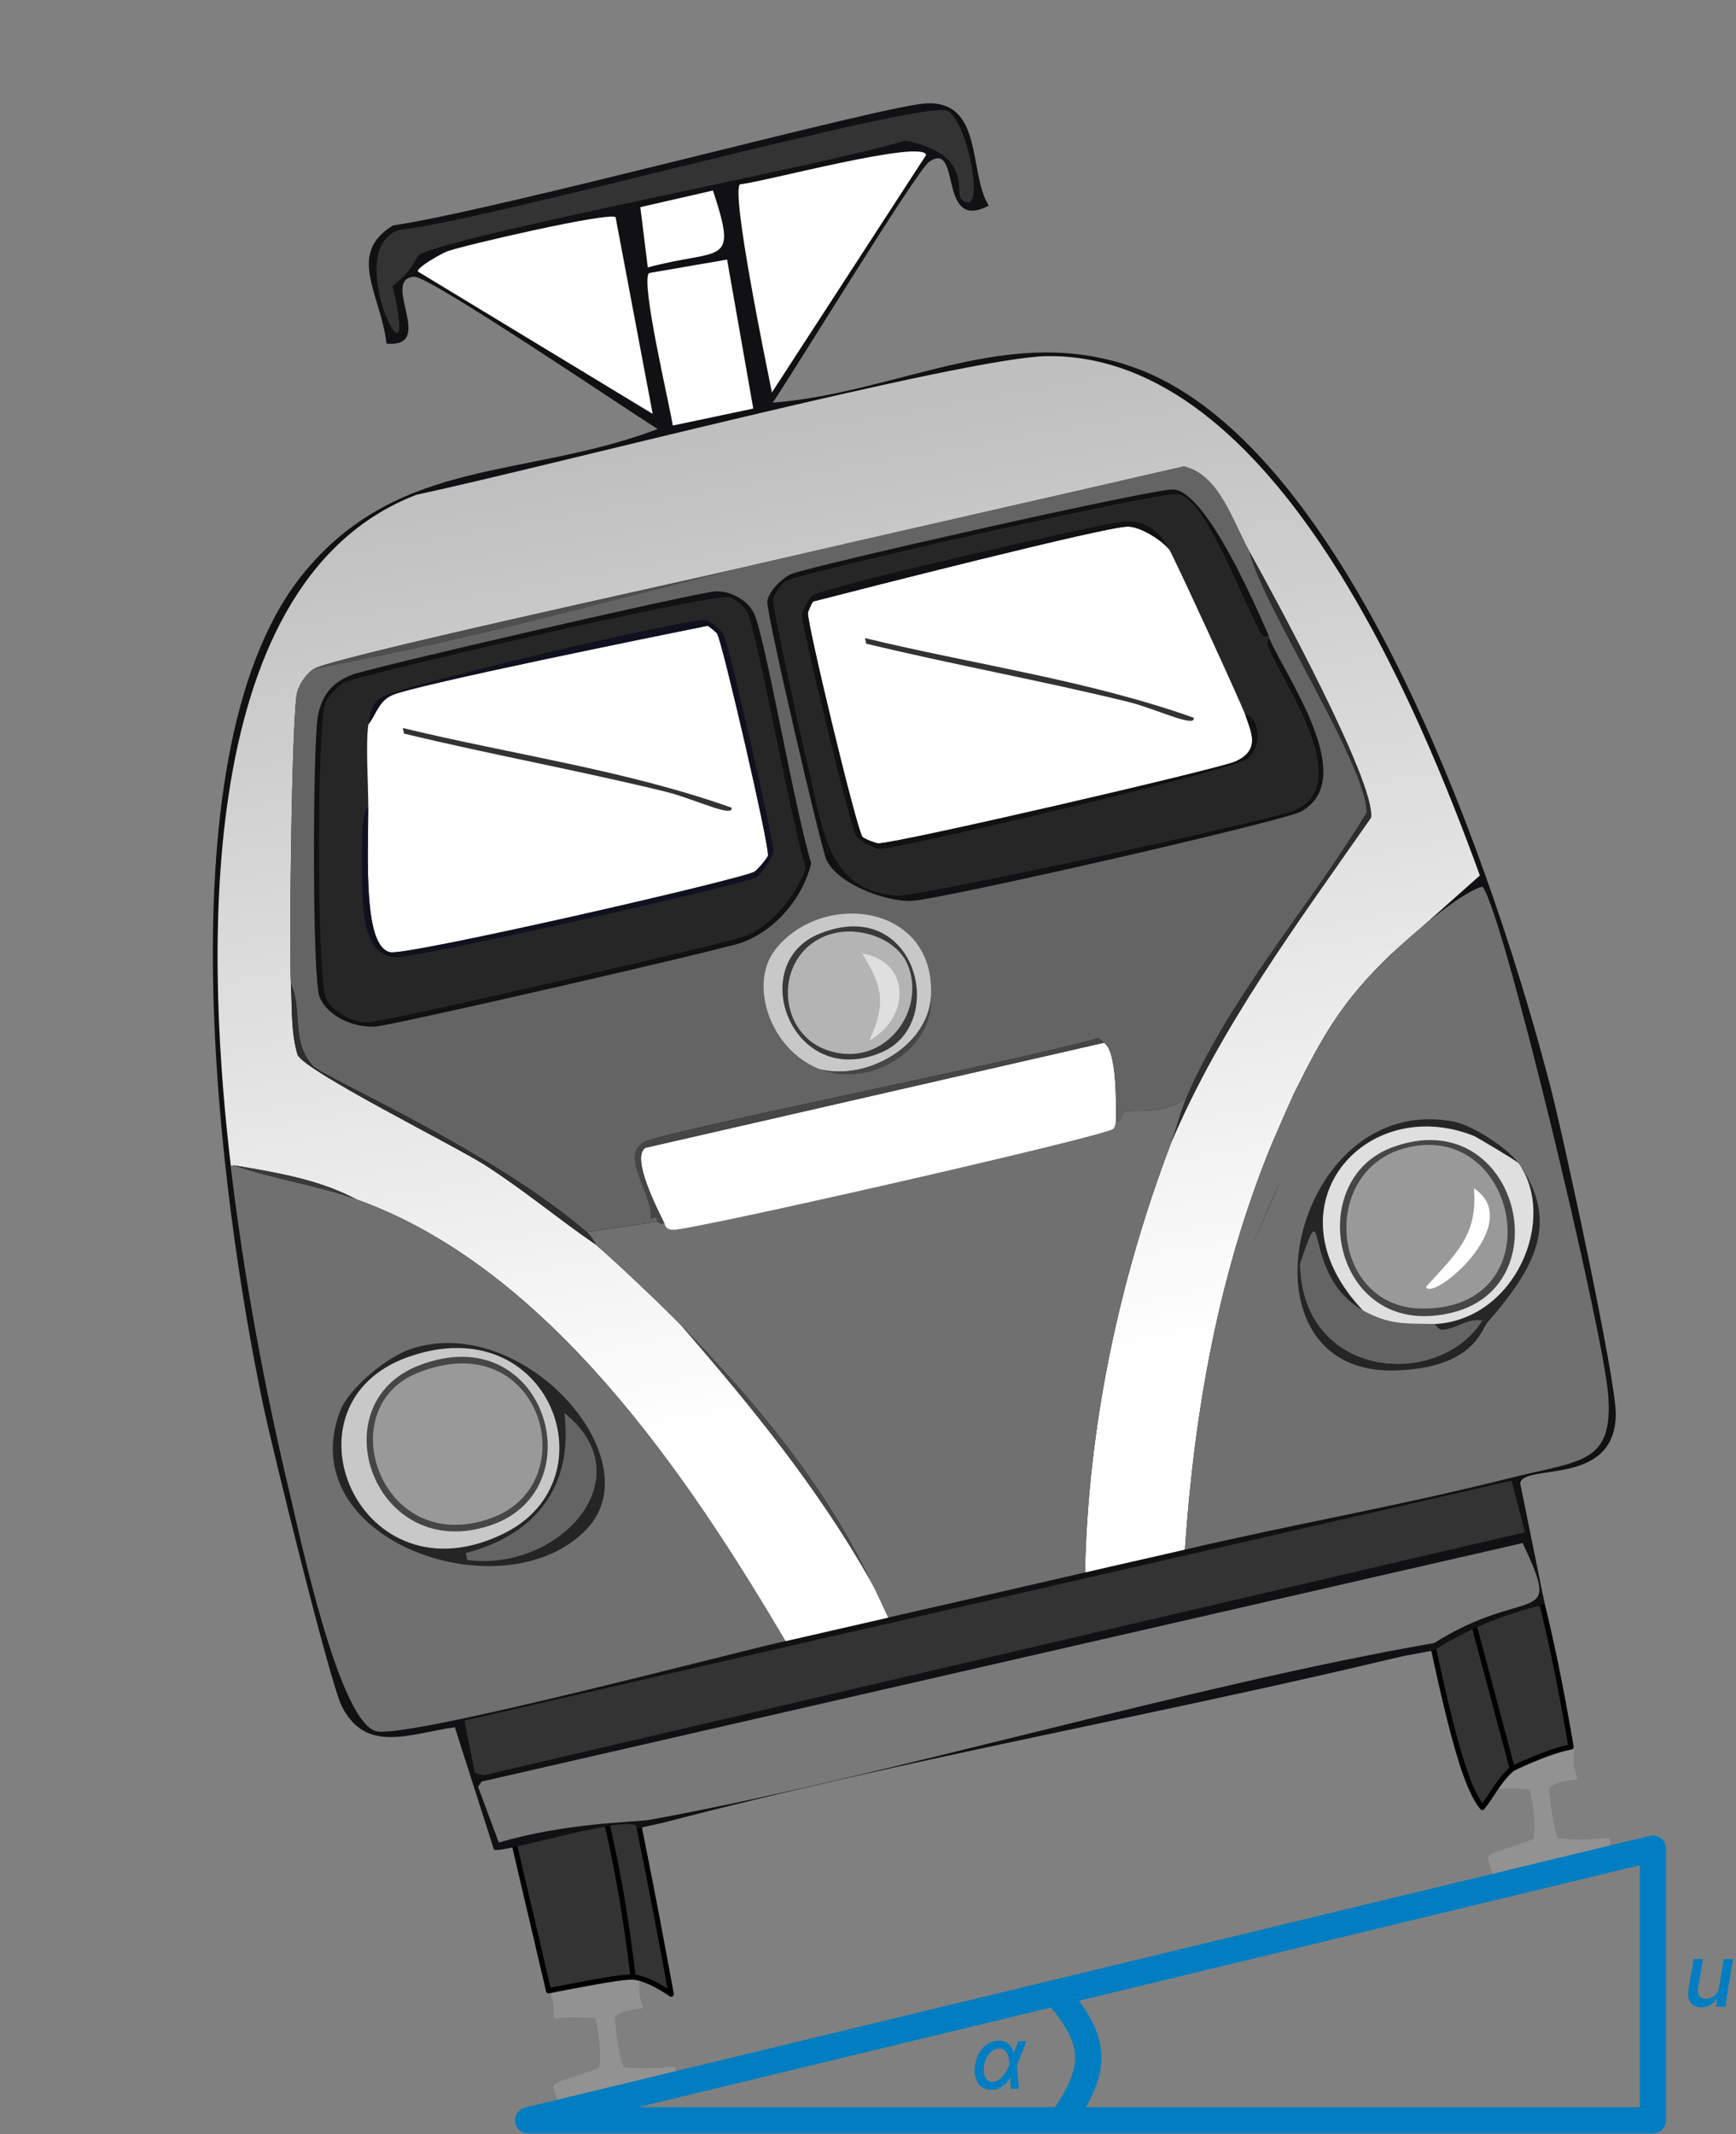 <svg width="1988" height="2443" viewBox="0 0 1988 2443" fill="none" xmlns="http://www.w3.org/2000/svg">
<rect x="0" y="0" width="1988" height="2443" fill="#808080" stroke="none"/>
<path d="M771.863 2382.63C720.304 2392.16 691.866 2398.44 642.363 2411.63C642.363 2411.63 637.363 2393.63 635.863 2389.13C634.363 2384.63 670.031 2376.74 688.363 2368.13C690.448 2347.06 688.406 2333.43 683.863 2308.63C671.028 2307.05 650.743 2306.4 636.363 2308.63C636.204 2298.83 635.972 2293.28 632.863 2282.63L730.863 2266.13C729.015 2279.58 729.898 2286.32 734.363 2297.13C721.032 2298.51 708.287 2300.89 701.863 2308.63C704.299 2334.12 705.985 2347.98 712.363 2368.13C735.602 2370.83 748.625 2369.53 771.863 2368.13C771.011 2373.01 771.117 2376.28 771.863 2382.63Z" fill="#929292" stroke="#929292" stroke-width="4" stroke-linejoin="round"/>
<path d="M1841.86 2120.63C1790.3 2130.16 1761.87 2136.44 1712.36 2149.63C1712.36 2149.63 1707.36 2131.63 1705.86 2127.13C1704.36 2122.63 1740.03 2114.74 1758.36 2106.13C1760.45 2085.06 1758.41 2071.43 1753.86 2046.63C1741.03 2045.05 1720.74 2044.4 1706.36 2046.63C1706.2 2036.83 1705.97 2031.28 1702.86 2020.63L1800.86 2004.13C1799.02 2017.58 1799.9 2024.32 1804.36 2035.13C1791.03 2036.51 1778.29 2038.89 1771.86 2046.63C1774.3 2072.12 1775.98 2085.98 1782.36 2106.13C1805.6 2108.83 1818.62 2107.53 1841.86 2106.13C1841.01 2111.01 1841.12 2114.28 1841.86 2120.63Z" fill="#929292" stroke="#929292" stroke-width="4" stroke-linejoin="round"/>
<path d="M1892.82 2427.13H604.816L1892.82 2116.13V2427.13Z" stroke="#007EC1" stroke-width="30" stroke-linejoin="round"/>
<path d="M628.251 2278.88L562.474 1998.35L665.913 1974.77L706.497 1965.52C730.948 2086.97 744.857 2152.44 768.628 2282.78C768.628 2282.78 743.451 2264.65 725.082 2263.2C723.88 2263.1 722.708 2263.08 721.574 2263.14C703.098 2264.07 664.076 2271.9 628.251 2278.88Z" fill="#333333"/>
<path d="M665.913 1974.77L706.497 1965.52C730.948 2086.97 744.857 2152.44 768.628 2282.78C768.628 2282.78 743.451 2264.65 725.082 2263.2M665.913 1974.77L562.474 1998.35L628.251 2278.88C664.076 2271.9 703.098 2264.07 721.574 2263.14C722.708 2263.08 723.88 2263.1 725.082 2263.2M665.913 1974.77C697.076 2087.35 711.216 2150.49 725.082 2263.2" stroke="black" stroke-width="6" stroke-linejoin="round"/>
<path d="M1734.25 1717.2C1764.97 1826.37 1780.03 1888.05 1799.13 1999.78C1771.24 2004.88 1731.81 2024.72 1731.81 2024.72C1716.46 2038.01 1710.9 2051.72 1697.5 2069.01C1672.25 2038.73 1650.75 1934.73 1611.97 1744.43L1654.55 1734.95L1734.25 1717.2Z" fill="#333333"/>
<path d="M1731.81 2024.72C1731.81 2024.72 1771.24 2004.88 1799.13 1999.78C1780.03 1888.05 1764.97 1826.37 1734.25 1717.2L1654.55 1734.95M1731.81 2024.72C1716.46 2038.01 1710.9 2051.72 1697.5 2069.01C1672.25 2038.73 1650.75 1934.73 1611.97 1744.43L1654.55 1734.95M1731.81 2024.72L1654.55 1734.95" stroke="black" stroke-width="6" stroke-linejoin="round"/>
<path d="M1605.64 1896.04C1326.24 1963.13 1039.61 2013.25 760.969 2086.12C750.673 2088.83 740.036 2090.47 729.759 2093.27C732.104 2072.15 574.348 2123.01 565.681 2117.36L520.854 1977.24C468.642 1984.68 418.8 2007.89 391.264 1952.89C378.068 1926.64 312.18 1659.86 301.351 1608.4C252.533 1375.59 180.748 853.94 350.579 652.594C460.24 522.61 602.475 548.235 753.145 491.103C720.35 470.844 491.333 315.511 474.285 316.754C435.062 319.437 500.242 398.731 442.595 393.303C436.329 337.513 396.394 290.676 449.933 258.096C569.454 240.571 1008.54 121.464 1059.93 118.388C1126.73 114.445 1108.78 198.316 1132.3 235.339C1073.2 266.62 1101.59 160.217 1064.27 185C1050.13 194.36 908.162 427.031 884.898 460.928C1032.2 449.283 1155.74 368.199 1300.75 421.403C1550.72 513.114 1716.38 1015.66 1775.42 1243.73C1790.81 1303.02 1850.47 1578.94 1850.34 1618.54C1849.93 1702.48 1745.98 1674.65 1740.81 1697.66L1768.98 1836.53C1723.82 1847.59 1681.18 1864.19 1642.47 1889.2" fill="#111114"/>
<path d="M1594.46 1090.88C1537.38 1145.21 1515.17 1184.54 1481.76 1251.91L1455.39 1311.98C1394.77 1460.36 1367.67 1616.77 1356.92 1773.88C1318.93 1782.76 1280.54 1791.19 1242.55 1800.07C1245.92 1633.75 1281.17 1465.71 1341.33 1307.76C1398.34 1173.68 1486.05 1056.54 1569.93 936.093C1575.97 896.826 1457.82 679.902 1430.88 631.686C1411.74 597.475 1396.41 543.495 1355.65 534.021C1185.28 573.307 1014.72 611.749 844.467 651.098C779.265 666.208 381.181 752.768 359.95 765.438C350.694 771.018 343.284 782.564 340.444 791.909C334.151 812.514 330.892 1086.79 333.177 1126.46C334.795 1153.59 332.988 1181.24 340.818 1207.48C349.047 1226.27 520.627 1311.45 555.859 1333.99C599.739 1362.09 639.689 1395.61 682.507 1424.93C707.101 1446.18 757.635 1494.14 780.301 1517.43C860.168 1609.42 936.905 1703.63 996.703 1809.18C1004.39 1822.68 1010.44 1837.8 1017.37 1851.74C978.149 1860.72 938.751 1869.74 899.534 1878.72C789.468 1692.51 629.59 1451.87 408.009 1372.91C365.457 1350.18 315.733 1342.14 267.816 1334.04L264.358 1334.83C239.47 1124.14 211.638 668.542 476.866 566.364C617.493 536.463 1107.44 408.634 1199.25 407.659C1460.63 404.931 1625.48 812.379 1694.71 1002.18L1594.68 1091.01L1594.46 1090.88Z" fill="url(#paint0_linear_1909_40)"/>
<path d="M753.047 1398.49C758.52 1402.74 759.157 1399.67 760.696 1400.11C761.319 1400.33 760.867 1407.97 771.541 1407.74C797.175 1407.2 1251.12 1304.03 1274.08 1292.65C1277.09 1291.16 1277.36 1285.24 1277.8 1285.05C1287.52 1280.7 1283.94 1274.24 1287.7 1272.67C1295.63 1269.26 1333.2 1277.33 1358.76 1256.4C1351.81 1272.45 1347.61 1291.33 1341.3 1307.68C1281.05 1465.66 1245.89 1633.67 1242.51 1800C1167.43 1817.55 1092.29 1834.41 1017.22 1851.6C1010.3 1837.66 1004.16 1822.56 996.56 1809.04C944.806 1700.15 865.226 1604.81 780.159 1517.29C757.493 1494.01 706.959 1446.05 682.365 1424.8C681.664 1424.25 679.271 1416.72 671.781 1410.36L752.956 1398.52L753.047 1398.49Z" fill="#707070"/>
<path d="M551.482 2039.44L1743.72 1766.38C1790.18 1865.13 1750.31 1813.14 1642.28 1880.82C1362.11 1929.46 1011.29 2034.65 743.932 2083.2C728.673 2085.98 648.758 2086.19 571.21 2109.27L547.487 2045.41L551.573 2039.42L551.482 2039.44Z" fill="#797979"/>
<path d="M531.826 1969.6L1730.98 1694.95L1746.32 1753.99L553.454 2032.25L543.709 2029.42L531.826 1969.6Z" fill="#333333"/>
<path d="M511.508 287.914C529.673 281.093 698.291 242.119 704.961 248.665L747.423 473.786L478.433 310.75C477.495 305.819 506.222 289.924 511.527 287.999L511.508 287.914Z" fill="#FFFEFF"/>
<path d="M847.648 210.937C872.734 208.829 1056.33 159.15 1060.59 177.338L883.943 449.27C878.487 421.685 836.432 218.829 847.538 210.874L847.648 210.937Z" fill="#FFFEFF"/>
<path d="M458.311 262.924C546.09 255.241 1049.91 116.072 1083.61 126.455C1107.72 133.886 1130.54 252.78 1101.59 228.802C1092 220.796 1116.15 177.381 1036.81 160.862C954.171 187.241 513.643 269.947 479.589 291.854C477.579 293.112 471.473 311.191 449.448 327.502C484.46 470.754 386.167 283.262 458.402 262.903L458.311 262.924Z" fill="#333333"/>
<path d="M743.184 312.567L832.635 297.137L862.606 467.716L770.43 487.141C766.747 462.699 733.41 323.412 743.184 312.567Z" fill="#FFFEFF"/>
<path d="M733.282 237.13L816.447 218.083C845.645 306.682 826.298 283.255 741.813 306.153L733.282 237.13Z" fill="#FFFEFF"/>
<path d="M996.596 1809.12C936.89 1703.55 860.153 1609.34 780.195 1517.37C865.262 1604.89 944.751 1700.24 996.596 1809.12Z" fill="#494949"/>
<path d="M1264.16 1193.6C1279.33 1202.54 1278.26 1265.6 1277.85 1285.13C1277.39 1285.23 1277.14 1291.23 1274.13 1292.72C1251.17 1304.1 797.225 1407.27 771.59 1407.82C760.826 1408.07 761.368 1400.4 760.745 1400.19C753.12 1384.46 722.132 1324.84 739.168 1313.92L1264.27 1193.66L1264.16 1193.6Z" fill="#FFFEFF"/>
<path d="M407.898 1372.75C629.478 1451.71 789.356 1692.35 899.422 1878.56C823.628 1895.92 477.346 1987.48 432.547 1982.12C389.32 1976.94 343.28 1757.52 332.534 1712.69C302.801 1588.72 279.157 1461.23 264.156 1334.69L267.614 1333.9C313 1349.77 362.434 1356.55 407.807 1372.77L407.898 1372.75Z" fill="#707070"/>
<path d="M407.873 1372.76C362.409 1356.55 313.066 1349.76 267.68 1333.89C315.597 1341.99 365.32 1350.03 407.873 1372.76Z" fill="#3A3A3A"/>
<path d="M470.737 1544.11C598.854 1501.85 747.881 1669.97 672.147 1750.1C578.784 1848.94 332.824 1764.59 389.487 1615.24C399.351 1589.14 443.16 1553.18 470.737 1544.11Z" fill="#252525"/>
<path d="M646.267 1617.46C738.661 1691.19 641.037 1799.5 535.119 1785.8L533.294 1777.83C618.332 1755.49 656.162 1697.06 646.267 1617.46Z" fill="#646464"/>
<path d="M468.282 1553.07C629.432 1496.97 701.956 1692.98 577.989 1754.92C411.391 1838.2 313.955 1606.73 468.282 1553.07Z" fill="#C8C8C8"/>
<path d="M479.581 1563.14C624.388 1506.91 682.705 1704.86 562.289 1745.9C428.743 1791.49 364.385 1607.73 479.581 1563.14Z" fill="#464646"/>
<path d="M477.109 1572.1C618.374 1513.93 671.546 1696.17 564.767 1736.95C437.298 1785.68 377.327 1613.27 477.109 1572.1Z" fill="#999999"/>
<path d="M1430.85 631.604C1446.42 694.578 1566.17 877.51 1564.97 930.397C1498.46 1040.12 1409.7 1138.88 1358.76 1256.39C1333.2 1277.33 1295.63 1269.25 1287.7 1272.66C1283.96 1274.32 1287.54 1280.77 1277.8 1285.05C1278.21 1265.52 1279.3 1202.55 1264.11 1193.51L1257.46 1188.3C1186.5 1210.05 760.909 1294.83 737.632 1307.35C708.555 1322.97 750.423 1371.14 745.012 1395.18C755.371 1390.24 751.147 1396.88 753.027 1398.4L671.853 1410.25C562.563 1316.48 370.658 1233.3 358.357 1220.15C332.919 1192.7 346.891 1157.12 333.198 1126.18C330.912 1086.52 334.171 812.242 340.465 791.637C343.324 782.376 350.715 770.747 359.971 765.167C522.775 735.51 683.81 691.441 844.487 650.826C1014.74 611.477 1185.39 573.014 1355.67 533.75C1396.45 543.307 1411.85 597.182 1430.9 631.414L1430.85 631.604Z" fill="#646464"/>
<path d="M1341.31 1307.67C1347.51 1291.26 1351.82 1272.44 1358.77 1256.38C1409.62 1138.89 1498.47 1040.11 1564.98 930.391C1566.18 877.504 1446.43 694.573 1430.85 631.598C1457.79 679.814 1575.86 896.759 1569.91 936.005C1486.04 1056.53 1398.41 1173.58 1341.31 1307.67Z" fill="#2E2E2E"/>
<path d="M671.792 1410.35C679.301 1416.79 681.675 1424.24 682.376 1424.79C639.558 1395.47 599.607 1361.94 555.728 1333.84C520.587 1311.28 349.007 1226.1 340.687 1207.33C332.857 1181.09 334.645 1153.35 333.046 1126.31C346.739 1157.24 332.748 1192.74 358.205 1220.27C370.416 1233.44 562.411 1316.61 671.701 1410.37L671.792 1410.35Z" fill="#2E2E2E"/>
<path d="M844.361 651.03C683.775 691.624 522.649 735.714 359.845 765.371C381.075 752.701 779.16 666.141 844.361 651.03Z" fill="#4F4F4F"/>
<path d="M1264.05 1193.61L738.952 1313.88C721.915 1324.79 752.903 1384.41 760.528 1400.14C758.99 1399.7 758.353 1402.77 752.879 1398.52C750.999 1397 755.222 1390.36 744.864 1395.3C750.274 1371.26 708.498 1323.07 737.484 1307.47C760.852 1294.93 1186.35 1210.17 1257.31 1188.42L1263.96 1193.63L1264.05 1193.61Z" fill="#464646"/>
<path d="M1452.97 727.956C1453.38 728.926 1453.29 730.19 1453.7 731.16C1453.93 731.729 1447.68 731.208 1452.81 743.164C1470.4 784.027 1550.91 898.049 1482.26 927.348C1455.57 938.783 1050.77 1026.53 1026.75 1024.93C946.437 1019.64 942.806 946.917 925.455 877.43C919.749 854.604 885.086 696.989 885.53 687.217C885.821 681.383 894.906 667.946 900.511 665.243C920.989 655.141 1325.76 563.5 1348.37 566.041C1381.8 569.83 1425.71 698.001 1445.59 727.959C1447.08 730.28 1450.6 728.498 1452.88 727.977L1452.97 727.956Z" fill="#262626"/>
<path d="M1452.95 727.943C1450.67 728.464 1447.15 730.246 1445.67 727.925C1425.69 697.987 1381.8 569.901 1348.44 566.006C1325.83 563.465 921.061 655.106 900.584 665.208C894.997 667.996 885.803 681.369 885.602 687.182C885.159 696.954 919.821 854.57 925.527 877.395C942.788 946.903 946.51 1019.6 1026.82 1024.9C1050.84 1026.49 1455.65 938.748 1482.33 927.313C1550.98 898.015 1470.48 783.992 1452.88 743.129C1447.75 731.174 1454 731.695 1453.77 731.125C1473.64 776.881 1556.62 891.668 1489.98 928.933C1470.12 940.048 1073.36 1030.74 1042.85 1031.34C1012.73 1031.94 958.707 1011.4 946.339 984.152C940.106 970.319 877.946 703.93 878.687 688.766C879.243 677.815 895.992 661.469 906.103 657.113C926.689 648.317 1321.29 559.094 1343.5 560.307C1381.52 562.423 1437.77 693.446 1453.02 727.838L1452.95 727.943Z" fill="#111114"/>
<path d="M1338.92 628.922C1347.11 643.37 1422.03 806.582 1426.1 818.514C1432.79 838.098 1443.83 858.725 1414.56 871.817C1395.45 880.364 1026.52 965.837 1005.56 965.49C1002.88 965.484 988.794 960.015 987.434 957.842C980.195 946.724 924.437 714.978 925.148 701.773C925.203 700.341 929.33 690.346 931.224 688.582C989.909 673.455 1263.5 603.608 1290.9 602.833C1305.28 602.468 1330.11 618.074 1338.84 629.027L1338.92 628.922Z" fill="white"/>
<path d="M1338.94 628.93C1330.2 617.977 1305.37 602.372 1290.99 602.736C1263.59 603.512 990.002 673.358 931.316 688.485C929.422 690.25 925.295 700.244 925.24 701.677C924.53 714.881 980.288 946.627 987.527 957.745C988.886 959.918 1003.06 965.366 1005.65 965.394C1026.52 965.761 1395.54 880.267 1414.65 871.72C1443.93 858.628 1432.79 838.022 1426.19 818.417C1439.02 816.721 1448.53 851.983 1428.57 868.532C1412.16 882.14 1028.88 971.875 1007.21 971.78C1000.59 971.7 982.848 961.567 979.859 956.042C973.673 944.505 917.667 716.276 918.306 703.176C918.482 699.764 926.882 684.177 929.83 681.994C944.424 671.288 1267.79 598.025 1286.05 597.037C1314.43 595.506 1327.94 609.357 1338.92 628.846L1338.94 628.93Z" fill="#111114"/>
<path d="M403.506 772.245C423.375 764.501 798.099 677.968 819.421 676.988C836.858 676.188 856.524 687.21 863.54 702.372C876.672 730.86 910.03 927.102 928.991 988.147C919.853 1026.44 889.63 1064.24 849.537 1079.01C829.409 1086.46 451.553 1173.53 430.165 1175.06C405.021 1176.91 374.48 1163.15 365.823 1140.82C357.373 1118.98 357.9 843.642 364.551 816.656C370.108 794.09 380.569 781.225 403.597 772.224L403.506 772.245Z" fill="#111114"/>
<path d="M394.54 781.131C415.009 771.829 813.581 679.036 835.392 683.534C841.723 684.834 853.172 695.52 855.74 700.877C867.498 724.622 904.588 934.649 922.658 993.059C914.835 1021.2 883.818 1059.71 854.834 1071.14C834.204 1079.33 443.791 1169.27 421.63 1170.36C404.102 1171.18 380.231 1158.1 373.32 1142.56C362.576 1118.23 362.886 828.571 372.571 804.794C375.653 797.345 386.828 784.672 394.559 781.215L394.54 781.131Z" fill="#262626"/>
<path d="M421.722 923.612C421.756 895.746 418.501 850.178 421.958 828.892C430.849 817.54 433.564 802.634 449.007 795.637C474.269 784.262 750.551 728.26 810.152 716.295C812.625 717.06 820.691 724.262 821.364 725.527C827.64 737.043 880.793 966.192 879.459 979.185C879.148 982.006 866.755 996.467 863.744 997.955C844.774 1007.53 467.875 1093.77 447.095 1090.01C415.926 1084.37 421.572 984.421 421.683 923.443L421.722 923.612Z" fill="white"/>
<path d="M421.711 923.596C421.581 984.489 415.935 1084.44 447.124 1090.16C467.812 1093.94 844.803 1007.69 863.772 998.108C866.855 996.515 879.267 982.138 879.488 979.337C880.802 966.261 827.65 737.112 821.392 725.68C820.72 724.415 812.654 717.212 810.181 716.448C750.579 728.413 474.297 784.414 449.036 795.79C433.573 802.702 430.878 817.693 421.986 829.045C423.764 817.991 425.321 806.811 435.114 798.978C450.51 786.757 790.123 706.225 808.713 710.041C815.044 711.342 826.493 722.028 829.061 727.384C834.733 738.772 886.132 961.935 885.689 974.635C885.441 981.079 871.391 1001.69 865.187 1004.7C846.231 1013.93 472.935 1097.91 451.996 1095.97C408.949 1091.98 414.924 1022.74 414.818 957.47C414.853 950.098 415.593 929.079 421.659 923.786L421.711 923.596Z" fill="#10111E"/>
<path d="M461.207 833.376C586.711 863.72 716.731 881.585 837.758 924.578C840.375 936.843 793.77 913.98 762.429 906.341C663.319 882.107 561.909 863.723 462.674 839.783L461.207 833.376Z" fill="#333333"/>
<path d="M990.461 730.433C1115.96 760.777 1245.98 778.642 1367.01 821.634C1369.63 833.899 1323.02 811.037 1291.68 803.398C1192.57 779.164 1091.16 760.779 991.928 736.839L990.461 730.433Z" fill="#333333"/>
<path d="M1066.06 1140.94C1063.07 1196.02 994.562 1237.26 939.153 1224.04C882.215 1202.48 856.738 1126.78 887.777 1087.11C941.413 1018.58 1071.92 1034.38 1066.06 1140.94Z" fill="#C8C8C8"/>
<path d="M939.133 1224.12C994.542 1237.33 1062.94 1196.03 1066.04 1141.02C1070.43 1198.66 999.627 1246.99 939.133 1224.12Z" fill="#464646"/>
<path d="M938.347 1068.89C1049 1023.94 1086.41 1171.79 1009.56 1204.65C906.91 1248.57 853.005 1103.52 938.347 1068.89Z" fill="#3A3A3A"/>
<path d="M952.988 1068.93C985.215 1059.95 1027.65 1075.07 1039.63 1104.8C1061.37 1158.73 1011.02 1224.48 946.992 1202.05C886.41 1180.88 886.351 1087.39 952.969 1068.85L952.988 1068.93Z" fill="#B4B4B4"/>
<path d="M987.256 1091.5C1042.99 1100.3 1042.98 1165.06 995.494 1191.02C1014.4 1150.23 1011.37 1129.45 987.256 1091.5Z" fill="#DFDFDF"/>
<path d="M1356.92 1773.87C1367.67 1616.76 1394.76 1460.35 1455.39 1311.97C1460.72 1298.86 1476.26 1263 1481.76 1251.9C1515.19 1184.62 1537.31 1145.31 1594.46 1090.87C1616.32 1070.07 1672.15 1021.98 1697.45 1014.94C1720.06 1038.42 1836.18 1524.1 1841.66 1596.93C1847.69 1676.81 1809.63 1671.6 1726.8 1692.52C1605.4 1723.17 1479.35 1745.21 1356.92 1773.87Z" fill="#707070"/>
<path d="M1433.64 1426.97L1466.94 1351.11C1459.99 1365.14 1440.4 1410.52 1433.64 1426.97Z" fill="#3A3A3A"/>
<path d="M1738.92 1331.52C1737.28 1329.1 1690.84 1301.64 1688.04 1300.49C1563.2 1250.66 1448.09 1381.66 1561.12 1500.3C1489.03 1461.13 1520.75 1353.6 1488.93 1446.48C1490.69 1579.28 1647.44 1591 1697.37 1511.78C1698.76 1512.02 1702 1509.82 1702.67 1514.83C1696.44 1521.97 1687.36 1566.28 1597.61 1568.8C1407.64 1574.11 1479.47 1246.76 1666.06 1284.24C1686.6 1288.39 1727.12 1314.84 1739.04 1331.5L1738.92 1331.52Z" fill="#252525"/>
<path d="M1561.04 1500.19C1593.09 1517.61 1612.02 1514.73 1642.93 1515.6C1643.53 1515.58 1647.51 1522.4 1651.33 1522.2C1668.93 1521.41 1679.07 1508.67 1697.29 1511.67C1647.36 1590.89 1490.61 1579.17 1488.85 1446.36C1520.67 1353.48 1489.08 1461.1 1561.04 1500.19Z" fill="#646464"/>
<path d="M1702.49 1514.74C1701.83 1509.74 1698.59 1511.94 1697.2 1511.69C1678.98 1508.7 1668.84 1521.44 1651.24 1522.22C1647.42 1522.42 1643.32 1515.63 1642.84 1515.63C1735.47 1510.88 1783.86 1394.82 1738.89 1331.52C1788.94 1401.17 1754.41 1455.23 1702.52 1514.85L1702.49 1514.74Z" fill="#262626"/>
<path d="M1738.91 1331.52C1784 1394.8 1735.6 1510.86 1642.86 1515.63C1612.06 1514.73 1593.01 1517.64 1560.97 1500.22C1447.96 1381.69 1563.16 1250.55 1687.89 1300.41C1690.69 1301.56 1737.01 1329.04 1738.77 1331.44L1738.91 1331.52Z" fill="#DFDFDF"/>
<path d="M1594.19 1313.46C1735.41 1261.06 1789.85 1469.19 1665.07 1502.03C1527.64 1538.21 1489.98 1352.12 1594.19 1313.46Z" fill="#464646"/>
<path d="M1608.23 1314.51C1739.69 1278.69 1782.41 1500.59 1627.26 1497.92C1523.83 1496.18 1510.45 1341.16 1608.23 1314.51Z" fill="#999999"/>
<path d="M1687.88 1360.26C1748.55 1400.25 1639.51 1491.21 1633.06 1473.08C1667.77 1434.55 1692.45 1413.99 1687.88 1360.26Z" fill="#FFFEFF"/>
<path d="M1135.36 2392.27C1130.7 2392.22 1126.8 2390.97 1123.68 2388.5C1120.58 2386.02 1118.4 2382.6 1117.14 2378.24C1115.91 2373.86 1115.77 2368.85 1116.72 2363.22C1117.57 2357.84 1119.31 2353.11 1121.94 2349.01C1124.56 2344.9 1127.78 2341.68 1131.6 2339.36C1135.43 2337.04 1139.56 2335.88 1143.99 2335.88C1147.28 2335.88 1150.06 2336.5 1152.33 2337.76C1154.61 2338.99 1156.43 2340.7 1157.8 2342.91C1159.2 2345.08 1160.22 2347.58 1160.86 2350.4L1164.69 2350.08L1164.41 2364.07L1166.79 2391.13H1157.56L1156.06 2363.04C1155.99 2361.38 1155.79 2359.53 1155.46 2357.47C1155.13 2355.41 1154.56 2353.42 1153.76 2351.5C1152.95 2349.58 1151.79 2348.01 1150.28 2346.78C1148.78 2345.52 1146.83 2344.9 1144.42 2344.9C1141.62 2344.9 1139.02 2345.75 1136.6 2347.45C1134.19 2349.13 1132.13 2351.45 1130.42 2354.41C1128.72 2357.37 1127.55 2360.76 1126.91 2364.57C1126.34 2368.12 1126.34 2371.3 1126.91 2374.12C1127.5 2376.91 1128.6 2379.12 1130.21 2380.73C1131.82 2382.34 1133.89 2383.14 1136.43 2383.14C1138.89 2383.14 1141.15 2382.48 1143.21 2381.15C1145.29 2379.8 1147.16 2378.1 1148.82 2376.04C1150.48 2373.98 1151.89 2371.84 1153.05 2369.61C1154.23 2367.39 1155.16 2365.4 1155.85 2363.65L1166.15 2336.59H1175.38L1164.59 2364L1160.11 2377.81L1156.88 2378.13C1155.25 2380.95 1153.36 2383.44 1151.23 2385.59C1149.13 2387.72 1146.75 2389.38 1144.1 2390.56C1141.47 2391.75 1138.56 2392.31 1135.36 2392.27Z" fill="#007EC1"/>
<path d="M1968.73 2274.51L1974.05 2242.59H1984.71L1975.61 2297.13H1965.17L1966.77 2287.68H1966.2C1964.5 2290.6 1962.08 2293.02 1958.96 2294.96C1955.86 2296.88 1952.26 2297.84 1948.16 2297.84C1944.66 2297.84 1941.69 2297.07 1939.25 2295.53C1936.84 2293.97 1935.12 2291.66 1934.1 2288.61C1933.08 2285.55 1932.94 2281.78 1933.68 2277.28L1939.5 2242.59H1950.12L1944.54 2276C1943.95 2279.72 1944.51 2282.68 1946.21 2284.88C1947.92 2287.08 1950.4 2288.18 1953.67 2288.18C1955.66 2288.18 1957.72 2287.68 1959.85 2286.69C1961.98 2285.7 1963.86 2284.19 1965.49 2282.18C1967.15 2280.17 1968.23 2277.61 1968.73 2274.51Z" fill="#007EC1"/>
<path d="M1215.32 2288.63C1256.04 2338.79 1257.13 2369.24 1215.32 2428.13" stroke="#007EC1" stroke-width="30" stroke-linejoin="round"/>
<defs>
<linearGradient id="paint0_linear_1909_40" x1="875.701" y1="486.609" x2="1101.92" y2="1791.86" gradientUnits="userSpaceOnUse">
<stop stop-color="#BFBFBF"/>
<stop offset="0.85" stop-color="white"/>
</linearGradient>
</defs>
</svg>
